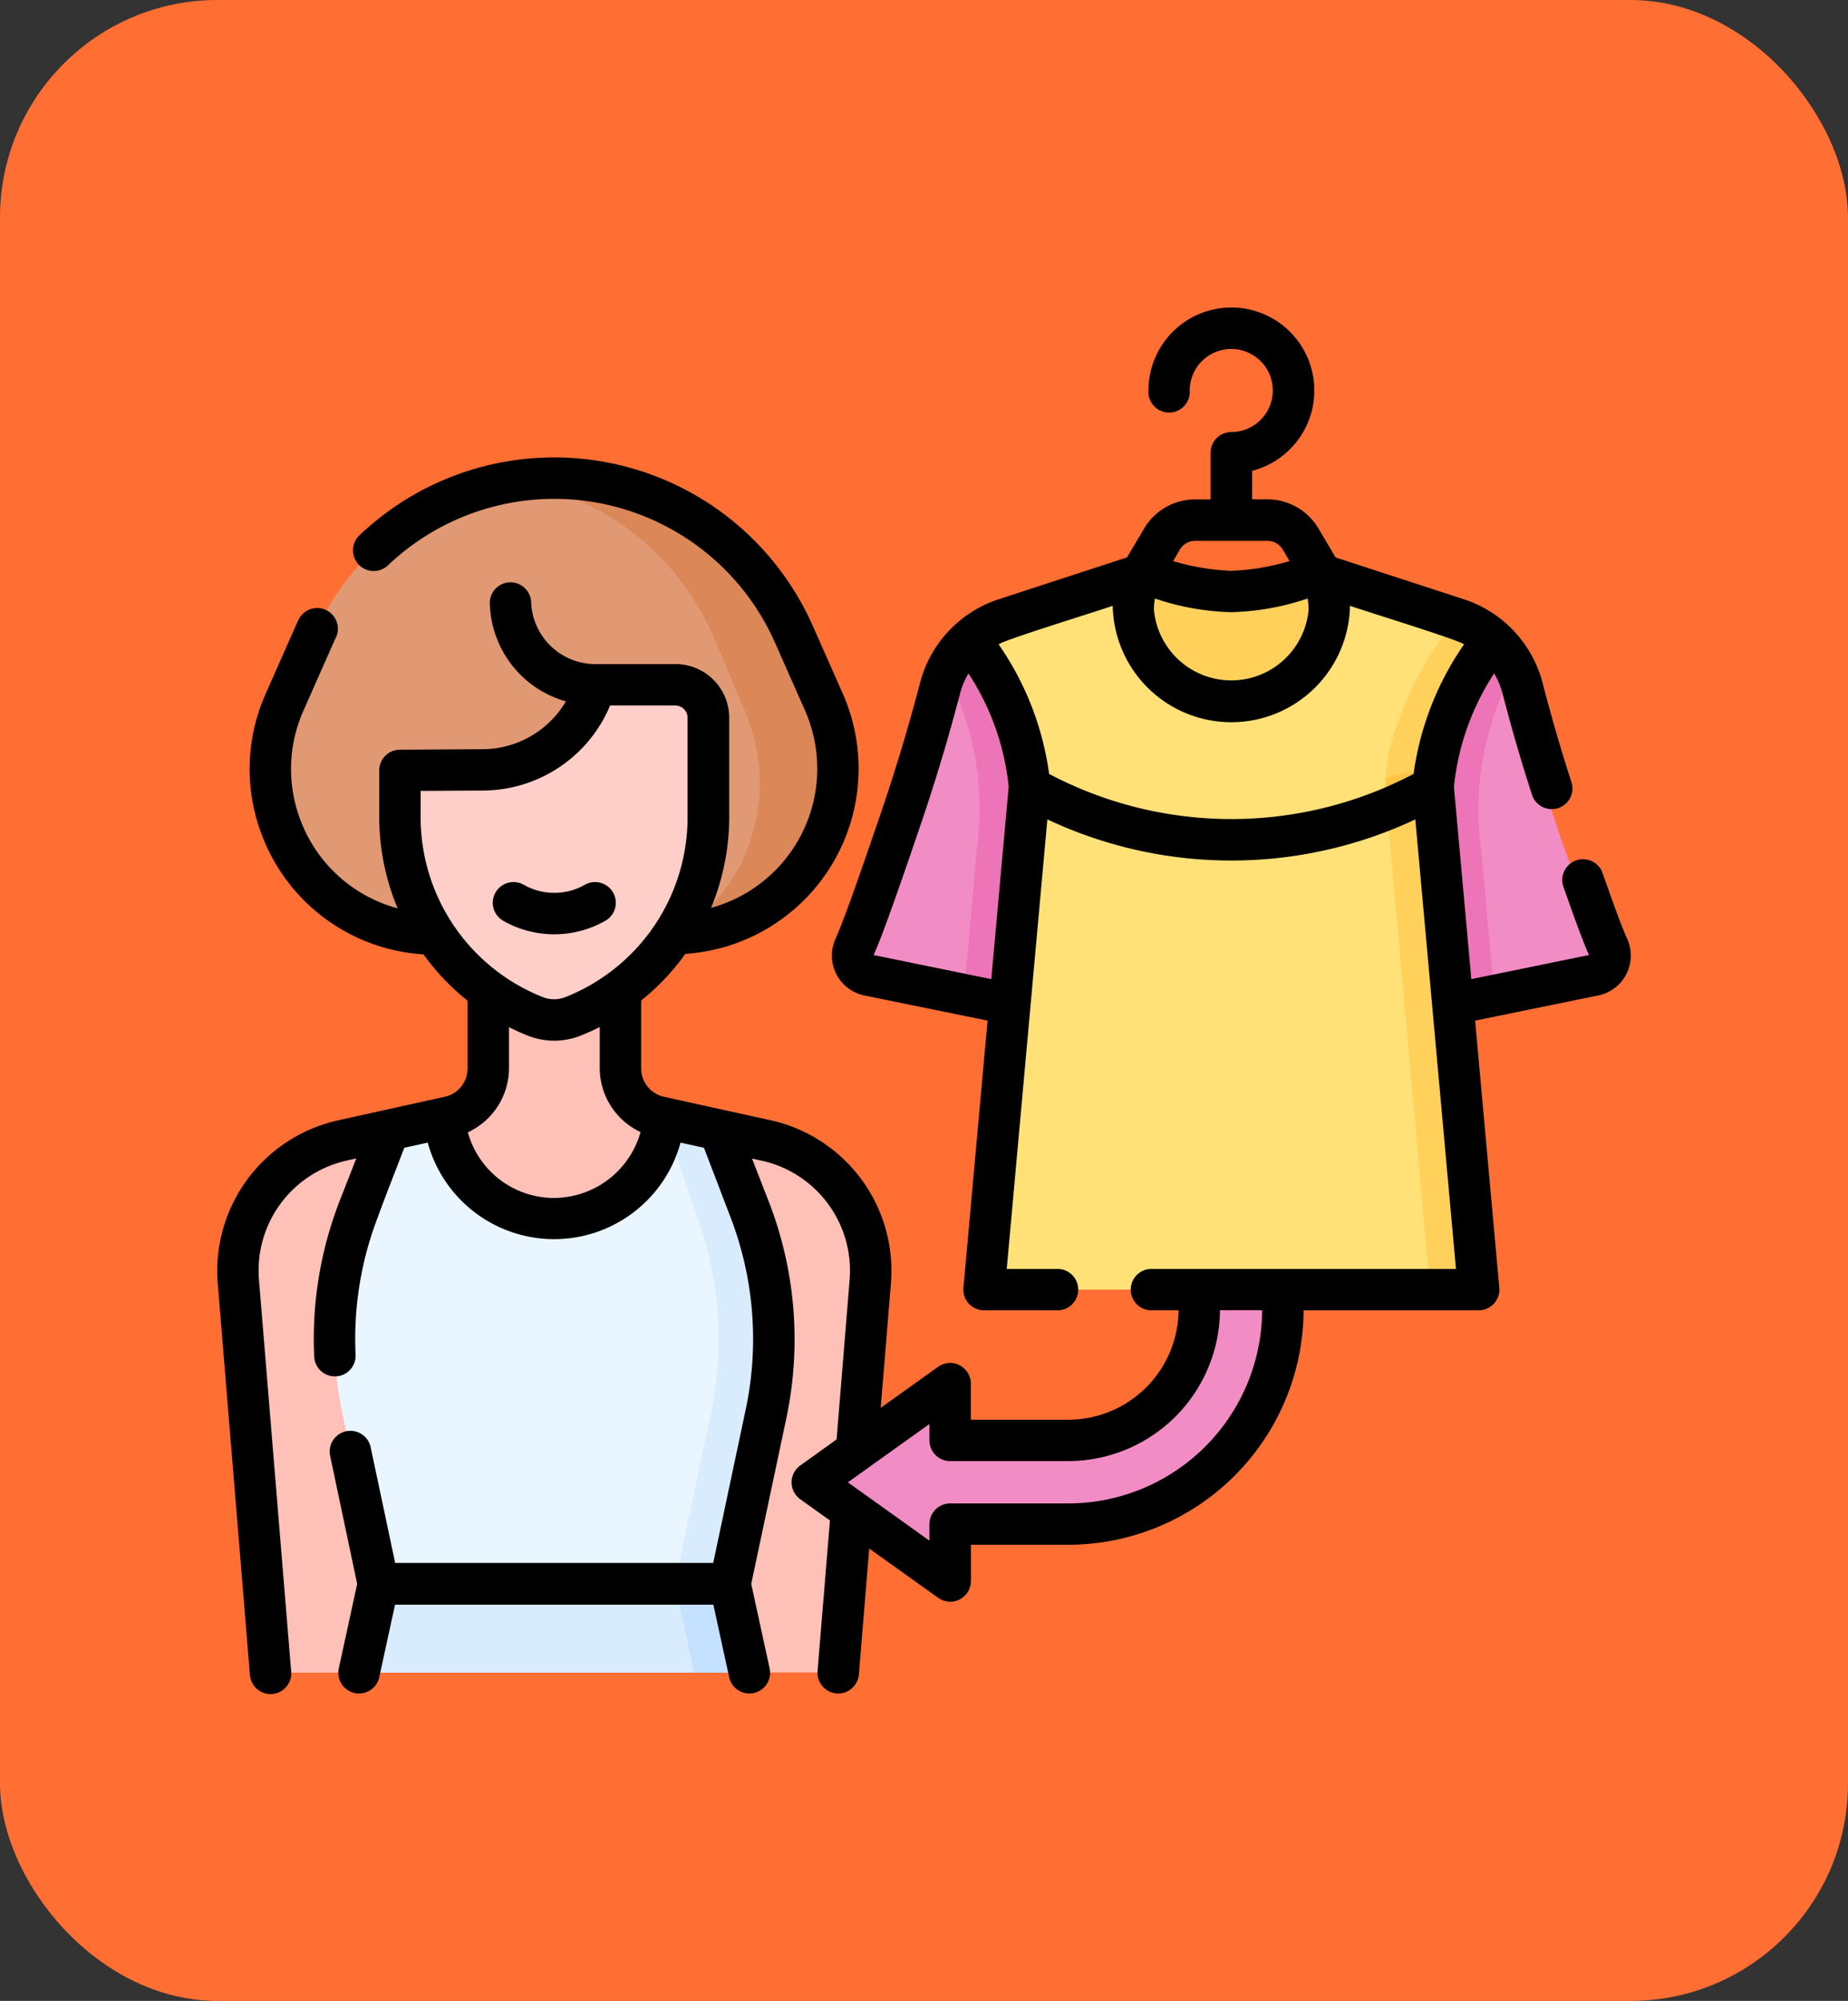 <svg xmlns="http://www.w3.org/2000/svg" width="85" height="92" viewBox="0 0 85 92">
  <rect x="0" y="0" width="85" height="92" fill="#333333" stroke="none"/>
  <g id="Grupo_988198" data-name="Grupo 988198" transform="translate(-285 -3924)">
    <rect id="Rectángulo_338875" data-name="Rectángulo 338875" width="85" height="92" rx="10" transform="translate(285 3924)" fill="#ff6e33"/>
    <g id="vestirse" transform="translate(294.99 3933.027)">
      <g id="Grupo_1053770" data-name="Grupo 1053770" transform="translate(0.953 12.953)">
        <g id="Grupo_1053769" data-name="Grupo 1053769" transform="translate(0 0)">
          <g id="Grupo_1053764" data-name="Grupo 1053764" transform="translate(0 20.239)">
            <path id="Trazado_736844" data-name="Trazado 736844" d="M13.43,316.012a16.61,16.61,0,0,1,.777-9.483l.245-3.566-2.159.477a6.114,6.114,0,0,0-4.774,6.471l1.432,17.413a.635.635,0,0,0,.633.583H13.07l2.262-4.082Z" transform="translate(-7.498 -293.218)" fill="#fec0b7"/>
            <path id="Trazado_736845" data-name="Trazado 736845" d="M179.274,303.66l-2.014-.445-.123,3.722a16.173,16.173,0,0,1,1.2,9.3l-1.929,7.8,2.075,4.082h3.5a.635.635,0,0,0,.633-.583l1.432-17.413A6.114,6.114,0,0,0,179.274,303.66Z" transform="translate(-154.959 -293.438)" fill="#fec0b7"/>
            <path id="Trazado_736846" data-name="Trazado 736846" d="M84.16,240.7a5.541,5.541,0,0,0,5.434-4.733l-.38-.564-.22-.049a2.28,2.28,0,0,1-1.788-2.226v-6.18l-6.08-.726v6.906a2.28,2.28,0,0,1-1.788,2.226l-.22.049-.471.907C78.93,238.846,81.551,240.7,84.16,240.7Z" transform="translate(-69.612 -226.224)" fill="#fec0b7"/>
          </g>
          <path id="Trazado_736847" data-name="Trazado 736847" d="M42.879,312.143l1.653,7.8,8.048,1.43,5.588-1.43,3.577-7.818a15.983,15.983,0,0,0-.566-9.311l-1.2-3.355-2.309-.942v0a5.074,5.074,0,0,1-10.1.124v-.128l-2.553.564-1.369,3.574A16.611,16.611,0,0,0,42.879,312.143Z" transform="translate(-38.071 -269.102)" fill="#eaf6ff"/>
          <path id="Trazado_736848" data-name="Trazado 736848" d="M52.261,467.241l-.889,4.082H66.786l1.681-1.33-2.57-2.752Z" transform="translate(-45.8 -416.395)" fill="#d8ecfe"/>
          <g id="Grupo_1053765" data-name="Grupo 1053765" transform="translate(19.603 29.42)">
            <path id="Trazado_736849" data-name="Trazado 736849" d="M165.769,302.66l-1.212-3.543-2.7-.6,1.369,4.139a16.61,16.61,0,0,1,.777,9.483l-1.653,7.8,1.354,1.025,1.186-1.025,1.653-7.8A16.609,16.609,0,0,0,165.769,302.66Z" transform="translate(-161.859 -298.521)" fill="#d8ecfe"/>
          </g>
          <path id="Trazado_736850" data-name="Trazado 736850" d="M168.289,467.241h-2.54l.889,4.082h2.54Z" transform="translate(-145.652 -416.395)" fill="#c4e2ff"/>
          <path id="Trazado_736851" data-name="Trazado 736851" d="M223.144,324.335l-5.307-3.793a.381.381,0,0,1,0-.62l5.307-3.793a.381.381,0,0,1,.6.31v1.489a.381.381,0,0,0,.381.381h5.051a6.029,6.029,0,0,0,6.029-6.029v-7.418a.663.663,0,0,1,.663-.663h2.519a.663.663,0,0,1,.663.663v7.418a9.874,9.874,0,0,1-9.874,9.874h-5.051a.381.381,0,0,0-.381.381v1.489A.381.381,0,0,1,223.144,324.335Z" transform="translate(-190.987 -274.058)" fill="#f28cc4"/>
          <g id="Grupo_1053768" data-name="Grupo 1053768" transform="translate(28.357 4.393)">
            <g id="Grupo_1053767" data-name="Grupo 1053767">
              <path id="Trazado_736852" data-name="Trazado 736852" d="M337.433,103.028c0,2.3-2.431,4.6-4.894,4.6s-4.934-2.305-4.934-4.6c0-.554.913-1.535.913-1.535a1.285,1.285,0,0,1,.6.077l.505.17.018.006a8.185,8.185,0,0,0,2.668.406l.567,0a8.19,8.19,0,0,0,2.7-.464l.023-.009.244-.088a1.8,1.8,0,0,1,.831-.1,3.9,3.9,0,0,1,.756,1.536Z" transform="translate(-315.311 -101.475)" fill="#ffd15b"/>
              <path id="Trazado_736853" data-name="Trazado 736853" d="M265.176,139.44l-.08-.181q-.279-.63-.541-1.266a58.8,58.8,0,0,1-2.569-7.642l-.707-2.708a4.462,4.462,0,0,0-.212-.623s-.906-.906-1.386-1.342l-.214.381a12.208,12.208,0,0,0-1.944,4.19l-.028.108a9.189,9.189,0,0,0-.288,1.765l-8.984,3.3-9.378-3.3h0a9.188,9.188,0,0,0-.287-1.765l-.029-.108a12.192,12.192,0,0,0-1.944-4.19l-.382-.5a2.576,2.576,0,0,1-1.211,1.452,4.669,4.669,0,0,0-.217.636l-.707,2.708a58.857,58.857,0,0,1-2.558,7.618q-.267.648-.551,1.291l-.081.181a.909.909,0,0,0,.648,1.258l4.707.964,1.736-.153,20.119-.048,1.736.2,4.707-.964A.909.909,0,0,0,265.176,139.44Z" transform="translate(-230.798 -122.494)" fill="#f28cc4"/>
              <path id="Trazado_736854" data-name="Trazado 736854" d="M288.453,134.354a13.584,13.584,0,0,1,1.439-8.172,4.521,4.521,0,0,0-1.124-1.585l-.817.376c-.414.547-5.755,3.365-11.119,3.321-5.417-.045-10.859-2.959-11.278-3.511l-.618-.187a4.532,4.532,0,0,0-1.119,1.574,13.444,13.444,0,0,1,1.439,8.123l-.342,3.855-.238,2.677,2.117.355h20.119l2.117-.355-.236-2.656Z" transform="translate(-259.623 -121.656)" fill="#ed74b7"/>
              <path id="Trazado_736855" data-name="Trazado 736855" d="M293.029,113.953c-.335-3.358.129-7.273,2.453-9.848a6.238,6.238,0,0,1-.453-.605q-.131-.05-.266-.093l-5.735-1.871a1.809,1.809,0,0,0-.348-.077,3.91,3.91,0,0,1,.321,1.553,4.47,4.47,0,0,1-8.918,0,4.02,4.02,0,0,1,.422-1.57,2.54,2.54,0,0,0-.537.092l-5.646,1.874a4.521,4.521,0,0,0-1.7.975l.475.626a12.193,12.193,0,0,1,1.944,4.19l.029.108a9.152,9.152,0,0,1,.213,1.056s.437.472.452.709l-.436.665-1.983,22.34a.265.265,0,0,0,.263.288H293.79l1.291-.289a.264.264,0,0,0,.263-.288S293.689,119.836,293.029,113.953Z" transform="translate(-267.315 -101.442)" fill="#ffe177"/>
              <path id="Trazado_736856" data-name="Trazado 736856" d="M425.434,123.453l.028-.108a12.208,12.208,0,0,1,1.944-4.19l.475-.625a4.515,4.515,0,0,0-1.43-.883,15.625,15.625,0,0,0-3.014,5.7c-.011.042-.024.085-.035.13a7.767,7.767,0,0,0-.2,2.62l2.013,22.415h1.713a.264.264,0,0,0,.263-.288l-1.984-22.339-.49-.64.5-.712A8.715,8.715,0,0,1,425.434,123.453Z" transform="translate(-398.737 -115.589)" fill="#ffd15b"/>
              <g id="Grupo_1053766" data-name="Grupo 1053766" transform="translate(24.43 8.941)">
                <path id="Trazado_736857" data-name="Trazado 736857" d="M425.182,172.913l.026.288-1.986.444-.02-.232a8.088,8.088,0,0,1-.022-1.114l1.826-.409.017,0,.2-.039A4.567,4.567,0,0,0,425.182,172.913Z" transform="translate(-423.17 -171.848)" fill="#ffc344"/>
              </g>
            </g>
          </g>
          <path id="Trazado_736858" data-name="Trazado 736858" d="M44.228,83.348a5.773,5.773,0,0,0-.378-4.991l-1.378-3.111c-1.931-4.361-5.18-7.142-9.95-7.142-.6,0-1.97-.16-1.97-.16a11.954,11.954,0,0,0-9.2,7.036l-1.385,3.129a7.587,7.587,0,0,0-.151,5.777v0a7.587,7.587,0,0,0,7.1,4.882l10.933-.021.139,0a8.279,8.279,0,0,0,6.237-5.4Z" transform="translate(-17.817 -67.805)" fill="#e19974"/>
          <path id="Trazado_736859" data-name="Trazado 736859" d="M122.16,82.911a7.587,7.587,0,0,1-6.936,4.88,7.846,7.846,0,0,0,3.329-4.078,8.337,8.337,0,0,0-.151-6.064l-1.379-3.266a12.149,12.149,0,0,0-9.238-7.393,12.054,12.054,0,0,1,12.844,7.034l1.378,3.112A7.582,7.582,0,0,1,122.16,82.911Z" transform="translate(-95.049 -66.851)" fill="#dc8758"/>
          <path id="Trazado_736860" data-name="Trazado 736860" d="M66.749,145.6l3.329-.02a5.454,5.454,0,0,0,5.2-3.91h3.675a1.516,1.516,0,0,1,1.516,1.516v4.55a9.888,9.888,0,0,1-6.216,9.181,2.364,2.364,0,0,1-1.756,0,9.888,9.888,0,0,1-6.216-9.181v-1.662A.472.472,0,0,1,66.749,145.6Z" transform="translate(-58.814 -132.173)" fill="#fecec8"/>
        </g>
      </g>
      <g id="Grupo_1053771" data-name="Grupo 1053771" transform="translate(0 5.113)">
        <path id="Trazado_736861" data-name="Trazado 736861" d="M100.27,214.914a4.759,4.759,0,0,0,4.7,0,.952.952,0,0,0-.944-1.655,2.845,2.845,0,0,1-2.808,0,.952.952,0,1,0-.944,1.655Z" transform="translate(-87.117 -186.717)"/>
        <path id="Trazado_736862" data-name="Trazado 736862" d="M64.86,34.155c-.285-.635-.567-1.42-1.138-3.036a.952.952,0,1,0-1.8.631c.407,1.154.862,2.442,1.176,3.135l-5.414,1.107-.8-8.841a11.658,11.658,0,0,1,1.85-5.215,3.664,3.664,0,0,1,.389.934c.4,1.549.853,3.107,1.353,4.647a.952.952,0,0,0,1.812-.587c-.489-1.5-.929-3.028-1.323-4.545a5.5,5.5,0,0,0-3.692-3.88c-.034-.009-5.8-1.892-5.831-1.9l-.794-1.341a2.728,2.728,0,0,0-2.337-1.331H47.6V12.622a3.815,3.815,0,1,0-4.767-3.694.952.952,0,1,0,1.9,0,1.91,1.91,0,1,1,1.91,1.91.952.952,0,0,0-.952.952v2.146h-.715a2.728,2.728,0,0,0-2.337,1.331l-.794,1.34c-.023,0-5.794,1.887-5.821,1.894a5.51,5.51,0,0,0-3.7,3.884c-.51,1.951-1.1,3.909-1.747,5.821-1.069,3.13-1.744,5.058-2.143,5.947a1.87,1.87,0,0,0,1.335,2.59L35.434,37.9l-1.11,12.281a.952.952,0,0,0,.949,1.038h3.316a.952.952,0,1,0,0-1.9H36.315l1.869-20.671a19.875,19.875,0,0,0,16.925,0l1.87,20.671H43.033a.952.952,0,1,0,0,1.9H44.22a5.082,5.082,0,0,1-5.076,5.032h-4.48V54.594a.952.952,0,0,0-1.506-.775l-2.64,1.887.472-5.742a7.092,7.092,0,0,0-5.518-7.479L20.541,41.4A1.336,1.336,0,0,1,19.5,40.1V36.976a10.753,10.753,0,0,0,2.032-2.145A8.535,8.535,0,0,0,28.77,22.857l-1.378-3.111a13,13,0,0,0-20.849-4.16.952.952,0,0,0,1.312,1.381,11.1,11.1,0,0,1,17.8,3.551l1.378,3.112a6.636,6.636,0,0,1-4.318,9.085,10.873,10.873,0,0,0,.835-4.19V23.975a2.47,2.47,0,0,0-2.468-2.468H17.4a2.955,2.955,0,0,1-2.96-2.869.952.952,0,0,0-1.9,0,4.8,4.8,0,0,0,3.5,4.583,4.469,4.469,0,0,1-3.84,2.2l-3.8.023a.952.952,0,0,0-.947.952v2.132A10.872,10.872,0,0,0,8.3,32.738,6.611,6.611,0,0,1,3.837,28.7L3.83,28.68a6.586,6.586,0,0,1,.138-5.033l1.385-3.131c.031-.071.063-.142.1-.212a.952.952,0,1,0-1.709-.842c.011-.05-1.477,3.331-1.516,3.414a8.48,8.48,0,0,0-.17,6.5l.008.02a8.512,8.512,0,0,0,7.422,5.458,10.761,10.761,0,0,0,2.029,2.132V40.1a1.336,1.336,0,0,1-1.041,1.3l-4.932,1.09A7.092,7.092,0,0,0,.024,49.964l1.48,18A.952.952,0,1,0,3.4,67.8l-1.48-18a5.18,5.18,0,0,1,4.03-5.463l.447-.1-.75,1.92a17.442,17.442,0,0,0-1.184,7.192.952.952,0,0,0,.951.909h.045a.952.952,0,0,0,.907-1,15.547,15.547,0,0,1,1.056-6.411c.059-.206,1.185-3.1,1.185-3.1l1.077-.238a6.027,6.027,0,0,0,11.628,0l1.077.238,1.186,3.1a15.617,15.617,0,0,1,.733,8.939l-1.494,7.05H8.186l-1.127-5.32a.952.952,0,0,0-1.864.395L6.439,63.8l-.846,3.883a.952.952,0,1,0,1.861.405l.726-3.332H22.822l.726,3.332a.952.952,0,1,0,1.861-.405L24.563,63.8l1.611-7.6a17.516,17.516,0,0,0-.822-10.026L24.6,44.243l.46.1a5.18,5.18,0,0,1,4.03,5.463l-.6,7.35-1.672,1.2a.952.952,0,0,0,0,1.55l1.366.976-.57,6.925a.952.952,0,1,0,1.9.156l.476-5.791,3.172,2.267a.952.952,0,0,0,1.506-.775V62h4.48A10.839,10.839,0,0,0,49.971,51.22h8.051a.952.952,0,0,0,.949-1.038L57.859,37.9l5.667-1.158a1.871,1.871,0,0,0,1.335-2.587Zm-55.5-6.817,2.852-.017a6.362,6.362,0,0,0,5.86-3.909h3a.563.563,0,0,1,.563.563v4.548a8.89,8.89,0,0,1-5.615,8.294,1.406,1.406,0,0,1-1.048,0,8.89,8.89,0,0,1-5.615-8.294ZM15.5,46.054a4.115,4.115,0,0,1-3.972-3.019A3.255,3.255,0,0,0,13.42,40.1V38.2c.276.138.559.267.85.384a3.3,3.3,0,0,0,2.463,0c.3-.118.582-.249.862-.39v1.9a3.255,3.255,0,0,0,1.878,2.93A4.153,4.153,0,0,1,15.5,46.054ZM39.145,60.1H33.712a.952.952,0,0,0-.952.952v.759l-3.752-2.682,3.752-2.682V57.2a.952.952,0,0,0,.952.952h5.432a6.989,6.989,0,0,0,6.98-6.937h1.94A8.932,8.932,0,0,1,39.145,60.1ZM50.2,19.012a3.572,3.572,0,0,1-7.114,0,3,3,0,0,1,.046-.519,11.864,11.864,0,0,0,3.511.628,11.882,11.882,0,0,0,3.511-.628A3,3,0,0,1,50.2,19.012Zm-5.224-3.171h3.335a.815.815,0,0,1,.7.4l.313.528a10.514,10.514,0,0,1-2.678.449,10.51,10.51,0,0,1-2.679-.449l.313-.528A.815.815,0,0,1,44.979,15.841ZM30.193,34.885c.5-1.093,1.657-4.514,2.187-6.066.664-1.954,1.265-3.957,1.786-5.951a3.652,3.652,0,0,1,.389-.933,11.661,11.661,0,0,1,1.85,5.21l-.8,8.847Zm8.071-8.33A13.661,13.661,0,0,0,35.943,20.6c.274-.218,4.811-1.607,5.247-1.774a5.458,5.458,0,0,0,10.914,0c.444.169,4.97,1.555,5.247,1.773a13.659,13.659,0,0,0-2.322,5.958,17.964,17.964,0,0,1-16.765,0Z" transform="translate(0 -5.113)"/>
      </g>
    </g>
  </g>
</svg>

